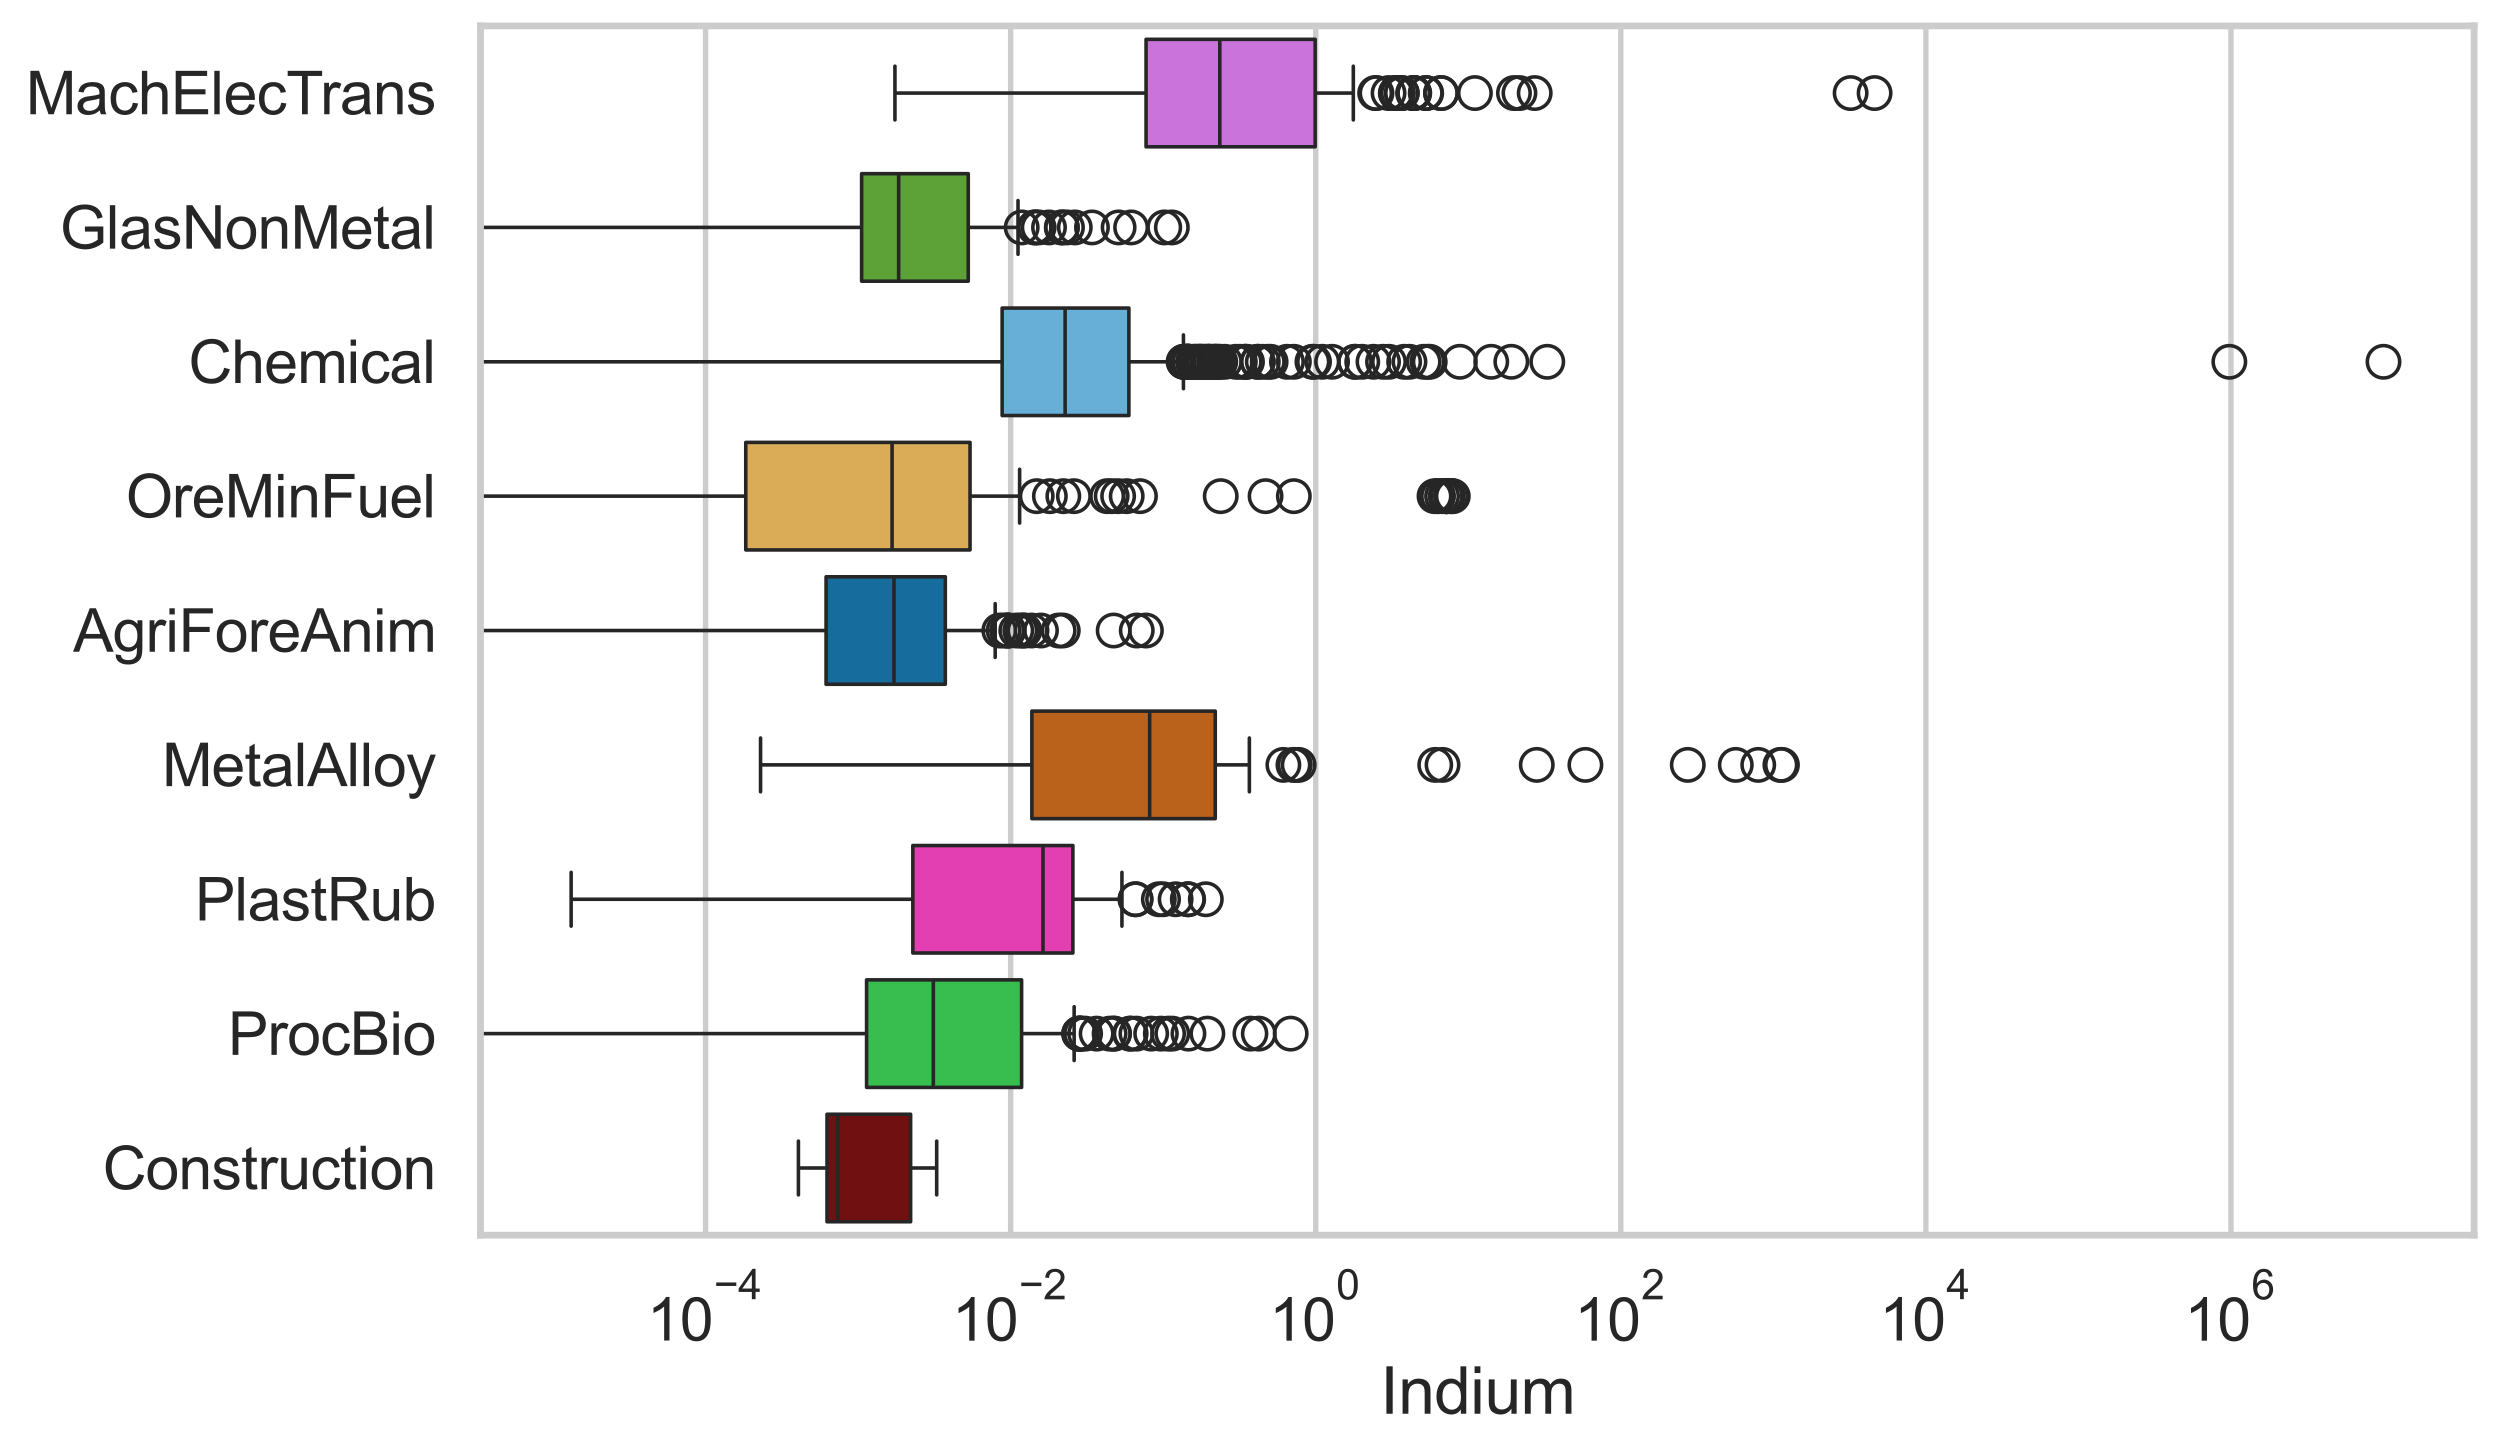<?xml version="1.0" encoding="utf-8" standalone="no"?>
<!DOCTYPE svg PUBLIC "-//W3C//DTD SVG 1.1//EN"
  "http://www.w3.org/Graphics/SVG/1.1/DTD/svg11.dtd">
<svg xmlns:xlink="http://www.w3.org/1999/xlink" width="695.577pt" height="404.121pt" viewBox="0 0 695.577 404.121" xmlns="http://www.w3.org/2000/svg" version="1.1">
 <defs>
  <style type="text/css">*{stroke-linejoin: round; stroke-linecap: butt}</style>
 </defs>
 <g id="figure_1">
  <g id="patch_1">
   <path d="M 0 404.121 
L 695.577 404.121 
L 695.577 0 
L 0 0 
z
" style="fill: #ffffff"/>
  </g>
  <g id="axes_1">
   <g id="patch_2">
    <path d="M 133.697 343.665 
L 688.377 343.665 
L 688.377 7.2 
L 133.697 7.2 
z
" style="fill: #ffffff"/>
   </g>
   <g id="matplotlib.axis_1">
    <g id="xtick_1">
     <g id="line2d_1">
      <path d="M 196.311 343.665 
L 196.311 7.2 
" clip-path="url(#p5092b15a28)" style="fill: none; stroke: #cccccc; stroke-width: 1.5; stroke-linecap: round"/>
     </g>
     <g id="text_1">
      <!-- $\mathdefault{10^{-4}}$ -->
      <g style="fill: #262626" transform="translate(179.976 373.015) scale(0.165 -0.165)">
       <defs>
        <path id="ArialMT-31" d="M 2384 0 
L 1822 0 
L 1822 3584 
Q 1619 3391 1289 3197 
Q 959 3003 697 2906 
L 697 3450 
Q 1169 3672 1522 3987 
Q 1875 4303 2022 4600 
L 2384 4600 
L 2384 0 
z
" transform="scale(0.016)"/>
        <path id="ArialMT-30" d="M 266 2259 
Q 266 3072 433 3567 
Q 600 4063 929 4331 
Q 1259 4600 1759 4600 
Q 2128 4600 2406 4451 
Q 2684 4303 2865 4023 
Q 3047 3744 3150 3342 
Q 3253 2941 3253 2259 
Q 3253 1453 3087 958 
Q 2922 463 2592 192 
Q 2263 -78 1759 -78 
Q 1097 -78 719 397 
Q 266 969 266 2259 
z
M 844 2259 
Q 844 1131 1108 757 
Q 1372 384 1759 384 
Q 2147 384 2411 759 
Q 2675 1134 2675 2259 
Q 2675 3391 2411 3762 
Q 2147 4134 1753 4134 
Q 1366 4134 1134 3806 
Q 844 3388 844 2259 
z
" transform="scale(0.016)"/>
        <path id="ArialMT-2212" d="M 3381 1997 
L 356 1997 
L 356 2522 
L 3381 2522 
L 3381 1997 
z
" transform="scale(0.016)"/>
        <path id="ArialMT-34" d="M 2069 0 
L 2069 1097 
L 81 1097 
L 81 1613 
L 2172 4581 
L 2631 4581 
L 2631 1613 
L 3250 1613 
L 3250 1097 
L 2631 1097 
L 2631 0 
L 2069 0 
z
M 2069 1613 
L 2069 3678 
L 634 1613 
L 2069 1613 
z
" transform="scale(0.016)"/>
       </defs>
       <use xlink:href="#ArialMT-31" transform="translate(0 0.202)"/>
       <use xlink:href="#ArialMT-30" transform="translate(55.615 0.202)"/>
       <use xlink:href="#ArialMT-2212" transform="translate(112.973 69.895) scale(0.7)"/>
       <use xlink:href="#ArialMT-34" transform="translate(153.852 69.895) scale(0.7)"/>
      </g>
     </g>
    </g>
    <g id="xtick_2">
     <g id="line2d_2">
      <path d="M 281.193 343.665 
L 281.193 7.2 
" clip-path="url(#p5092b15a28)" style="fill: none; stroke: #cccccc; stroke-width: 1.5; stroke-linecap: round"/>
     </g>
     <g id="text_2">
      <!-- $\mathdefault{10^{-2}}$ -->
      <g style="fill: #262626" transform="translate(264.858 373.18) scale(0.165 -0.165)">
       <defs>
        <path id="ArialMT-32" d="M 3222 541 
L 3222 0 
L 194 0 
Q 188 203 259 391 
Q 375 700 629 1000 
Q 884 1300 1366 1694 
Q 2113 2306 2375 2664 
Q 2638 3022 2638 3341 
Q 2638 3675 2398 3904 
Q 2159 4134 1775 4134 
Q 1369 4134 1125 3890 
Q 881 3647 878 3216 
L 300 3275 
Q 359 3922 746 4261 
Q 1134 4600 1788 4600 
Q 2447 4600 2831 4234 
Q 3216 3869 3216 3328 
Q 3216 3053 3103 2787 
Q 2991 2522 2730 2228 
Q 2469 1934 1863 1422 
Q 1356 997 1212 845 
Q 1069 694 975 541 
L 3222 541 
z
" transform="scale(0.016)"/>
       </defs>
       <use xlink:href="#ArialMT-31" transform="translate(0 0.994)"/>
       <use xlink:href="#ArialMT-30" transform="translate(55.615 0.994)"/>
       <use xlink:href="#ArialMT-2212" transform="translate(112.973 70.688) scale(0.7)"/>
       <use xlink:href="#ArialMT-32" transform="translate(153.852 70.688) scale(0.7)"/>
      </g>
     </g>
    </g>
    <g id="xtick_3">
     <g id="line2d_3">
      <path d="M 366.076 343.665 
L 366.076 7.2 
" clip-path="url(#p5092b15a28)" style="fill: none; stroke: #cccccc; stroke-width: 1.5; stroke-linecap: round"/>
     </g>
     <g id="text_3">
      <!-- $\mathdefault{10^{0}}$ -->
      <g style="fill: #262626" transform="translate(353.123 373.18) scale(0.165 -0.165)">
       <use xlink:href="#ArialMT-31" transform="translate(0 0.994)"/>
       <use xlink:href="#ArialMT-30" transform="translate(55.615 0.994)"/>
       <use xlink:href="#ArialMT-30" transform="translate(112.973 70.688) scale(0.7)"/>
      </g>
     </g>
    </g>
    <g id="xtick_4">
     <g id="line2d_4">
      <path d="M 450.958 343.665 
L 450.958 7.2 
" clip-path="url(#p5092b15a28)" style="fill: none; stroke: #cccccc; stroke-width: 1.5; stroke-linecap: round"/>
     </g>
     <g id="text_4">
      <!-- $\mathdefault{10^{2}}$ -->
      <g style="fill: #262626" transform="translate(438.006 373.18) scale(0.165 -0.165)">
       <use xlink:href="#ArialMT-31" transform="translate(0 0.994)"/>
       <use xlink:href="#ArialMT-30" transform="translate(55.615 0.994)"/>
       <use xlink:href="#ArialMT-32" transform="translate(112.973 70.688) scale(0.7)"/>
      </g>
     </g>
    </g>
    <g id="xtick_5">
     <g id="line2d_5">
      <path d="M 535.84 343.665 
L 535.84 7.2 
" clip-path="url(#p5092b15a28)" style="fill: none; stroke: #cccccc; stroke-width: 1.5; stroke-linecap: round"/>
     </g>
     <g id="text_5">
      <!-- $\mathdefault{10^{4}}$ -->
      <g style="fill: #262626" transform="translate(522.888 373.015) scale(0.165 -0.165)">
       <use xlink:href="#ArialMT-31" transform="translate(0 0.202)"/>
       <use xlink:href="#ArialMT-30" transform="translate(55.615 0.202)"/>
       <use xlink:href="#ArialMT-34" transform="translate(112.973 69.895) scale(0.7)"/>
      </g>
     </g>
    </g>
    <g id="xtick_6">
     <g id="line2d_6">
      <path d="M 620.723 343.665 
L 620.723 7.2 
" clip-path="url(#p5092b15a28)" style="fill: none; stroke: #cccccc; stroke-width: 1.5; stroke-linecap: round"/>
     </g>
     <g id="text_6">
      <!-- $\mathdefault{10^{6}}$ -->
      <g style="fill: #262626" transform="translate(607.77 373.18) scale(0.165 -0.165)">
       <defs>
        <path id="ArialMT-36" d="M 3184 3459 
L 2625 3416 
Q 2550 3747 2413 3897 
Q 2184 4138 1850 4138 
Q 1581 4138 1378 3988 
Q 1113 3794 959 3422 
Q 806 3050 800 2363 
Q 1003 2672 1297 2822 
Q 1591 2972 1913 2972 
Q 2475 2972 2870 2558 
Q 3266 2144 3266 1488 
Q 3266 1056 3080 686 
Q 2894 316 2569 119 
Q 2244 -78 1831 -78 
Q 1128 -78 684 439 
Q 241 956 241 2144 
Q 241 3472 731 4075 
Q 1159 4600 1884 4600 
Q 2425 4600 2770 4297 
Q 3116 3994 3184 3459 
z
M 888 1484 
Q 888 1194 1011 928 
Q 1134 663 1356 523 
Q 1578 384 1822 384 
Q 2178 384 2434 671 
Q 2691 959 2691 1453 
Q 2691 1928 2437 2201 
Q 2184 2475 1800 2475 
Q 1419 2475 1153 2201 
Q 888 1928 888 1484 
z
" transform="scale(0.016)"/>
       </defs>
       <use xlink:href="#ArialMT-31" transform="translate(0 0.994)"/>
       <use xlink:href="#ArialMT-30" transform="translate(55.615 0.994)"/>
       <use xlink:href="#ArialMT-36" transform="translate(112.973 70.688) scale(0.7)"/>
      </g>
     </g>
    </g>
    <g id="text_7">
     <!-- Indium -->
     <g style="fill: #262626" transform="translate(384.026 393.344) scale(0.18 -0.18)">
      <defs>
       <path id="ArialMT-49" d="M 597 0 
L 597 4581 
L 1203 4581 
L 1203 0 
L 597 0 
z
" transform="scale(0.016)"/>
       <path id="ArialMT-6e" d="M 422 0 
L 422 3319 
L 928 3319 
L 928 2847 
Q 1294 3394 1984 3394 
Q 2284 3394 2536 3286 
Q 2788 3178 2913 3003 
Q 3038 2828 3088 2588 
Q 3119 2431 3119 2041 
L 3119 0 
L 2556 0 
L 2556 2019 
Q 2556 2363 2490 2533 
Q 2425 2703 2258 2804 
Q 2091 2906 1866 2906 
Q 1506 2906 1245 2678 
Q 984 2450 984 1813 
L 984 0 
L 422 0 
z
" transform="scale(0.016)"/>
       <path id="ArialMT-64" d="M 2575 0 
L 2575 419 
Q 2259 -75 1647 -75 
Q 1250 -75 917 144 
Q 584 363 401 755 
Q 219 1147 219 1656 
Q 219 2153 384 2558 
Q 550 2963 881 3178 
Q 1213 3394 1622 3394 
Q 1922 3394 2156 3267 
Q 2391 3141 2538 2938 
L 2538 4581 
L 3097 4581 
L 3097 0 
L 2575 0 
z
M 797 1656 
Q 797 1019 1065 703 
Q 1334 388 1700 388 
Q 2069 388 2326 689 
Q 2584 991 2584 1609 
Q 2584 2291 2321 2609 
Q 2059 2928 1675 2928 
Q 1300 2928 1048 2622 
Q 797 2316 797 1656 
z
" transform="scale(0.016)"/>
       <path id="ArialMT-69" d="M 425 3934 
L 425 4581 
L 988 4581 
L 988 3934 
L 425 3934 
z
M 425 0 
L 425 3319 
L 988 3319 
L 988 0 
L 425 0 
z
" transform="scale(0.016)"/>
       <path id="ArialMT-75" d="M 2597 0 
L 2597 488 
Q 2209 -75 1544 -75 
Q 1250 -75 995 37 
Q 741 150 617 320 
Q 494 491 444 738 
Q 409 903 409 1263 
L 409 3319 
L 972 3319 
L 972 1478 
Q 972 1038 1006 884 
Q 1059 663 1231 536 
Q 1403 409 1656 409 
Q 1909 409 2131 539 
Q 2353 669 2445 892 
Q 2538 1116 2538 1541 
L 2538 3319 
L 3100 3319 
L 3100 0 
L 2597 0 
z
" transform="scale(0.016)"/>
       <path id="ArialMT-6d" d="M 422 0 
L 422 3319 
L 925 3319 
L 925 2853 
Q 1081 3097 1340 3245 
Q 1600 3394 1931 3394 
Q 2300 3394 2536 3241 
Q 2772 3088 2869 2813 
Q 3263 3394 3894 3394 
Q 4388 3394 4653 3120 
Q 4919 2847 4919 2278 
L 4919 0 
L 4359 0 
L 4359 2091 
Q 4359 2428 4304 2576 
Q 4250 2725 4106 2815 
Q 3963 2906 3769 2906 
Q 3419 2906 3187 2673 
Q 2956 2441 2956 1928 
L 2956 0 
L 2394 0 
L 2394 2156 
Q 2394 2531 2256 2718 
Q 2119 2906 1806 2906 
Q 1569 2906 1367 2781 
Q 1166 2656 1075 2415 
Q 984 2175 984 1722 
L 984 0 
L 422 0 
z
" transform="scale(0.016)"/>
      </defs>
      <use xlink:href="#ArialMT-49"/>
      <use xlink:href="#ArialMT-6e" transform="translate(27.783 0)"/>
      <use xlink:href="#ArialMT-64" transform="translate(83.398 0)"/>
      <use xlink:href="#ArialMT-69" transform="translate(139.014 0)"/>
      <use xlink:href="#ArialMT-75" transform="translate(161.23 0)"/>
      <use xlink:href="#ArialMT-6d" transform="translate(216.846 0)"/>
     </g>
    </g>
   </g>
   <g id="matplotlib.axis_2">
    <g id="ytick_1">
     <g id="text_8">
      <!-- MachElecTrans -->
      <g style="fill: #262626" transform="translate(7.2 31.798) scale(0.165 -0.165)">
       <defs>
        <path id="ArialMT-4d" d="M 475 0 
L 475 4581 
L 1388 4581 
L 2472 1338 
Q 2622 884 2691 659 
Q 2769 909 2934 1394 
L 4031 4581 
L 4847 4581 
L 4847 0 
L 4263 0 
L 4263 3834 
L 2931 0 
L 2384 0 
L 1059 3900 
L 1059 0 
L 475 0 
z
" transform="scale(0.016)"/>
        <path id="ArialMT-61" d="M 2588 409 
Q 2275 144 1986 34 
Q 1697 -75 1366 -75 
Q 819 -75 525 192 
Q 231 459 231 875 
Q 231 1119 342 1320 
Q 453 1522 633 1644 
Q 813 1766 1038 1828 
Q 1203 1872 1538 1913 
Q 2219 1994 2541 2106 
Q 2544 2222 2544 2253 
Q 2544 2597 2384 2738 
Q 2169 2928 1744 2928 
Q 1347 2928 1158 2789 
Q 969 2650 878 2297 
L 328 2372 
Q 403 2725 575 2942 
Q 747 3159 1072 3276 
Q 1397 3394 1825 3394 
Q 2250 3394 2515 3294 
Q 2781 3194 2906 3042 
Q 3031 2891 3081 2659 
Q 3109 2516 3109 2141 
L 3109 1391 
Q 3109 606 3145 398 
Q 3181 191 3288 0 
L 2700 0 
Q 2613 175 2588 409 
z
M 2541 1666 
Q 2234 1541 1622 1453 
Q 1275 1403 1131 1340 
Q 988 1278 909 1158 
Q 831 1038 831 891 
Q 831 666 1001 516 
Q 1172 366 1500 366 
Q 1825 366 2078 508 
Q 2331 650 2450 897 
Q 2541 1088 2541 1459 
L 2541 1666 
z
" transform="scale(0.016)"/>
        <path id="ArialMT-63" d="M 2588 1216 
L 3141 1144 
Q 3050 572 2676 248 
Q 2303 -75 1759 -75 
Q 1078 -75 664 370 
Q 250 816 250 1647 
Q 250 2184 428 2587 
Q 606 2991 970 3192 
Q 1334 3394 1763 3394 
Q 2303 3394 2647 3120 
Q 2991 2847 3088 2344 
L 2541 2259 
Q 2463 2594 2264 2762 
Q 2066 2931 1784 2931 
Q 1359 2931 1093 2626 
Q 828 2322 828 1663 
Q 828 994 1084 691 
Q 1341 388 1753 388 
Q 2084 388 2306 591 
Q 2528 794 2588 1216 
z
" transform="scale(0.016)"/>
        <path id="ArialMT-68" d="M 422 0 
L 422 4581 
L 984 4581 
L 984 2938 
Q 1378 3394 1978 3394 
Q 2347 3394 2619 3248 
Q 2891 3103 3008 2847 
Q 3125 2591 3125 2103 
L 3125 0 
L 2563 0 
L 2563 2103 
Q 2563 2525 2380 2717 
Q 2197 2909 1863 2909 
Q 1613 2909 1392 2779 
Q 1172 2650 1078 2428 
Q 984 2206 984 1816 
L 984 0 
L 422 0 
z
" transform="scale(0.016)"/>
        <path id="ArialMT-45" d="M 506 0 
L 506 4581 
L 3819 4581 
L 3819 4041 
L 1113 4041 
L 1113 2638 
L 3647 2638 
L 3647 2100 
L 1113 2100 
L 1113 541 
L 3925 541 
L 3925 0 
L 506 0 
z
" transform="scale(0.016)"/>
        <path id="ArialMT-6c" d="M 409 0 
L 409 4581 
L 972 4581 
L 972 0 
L 409 0 
z
" transform="scale(0.016)"/>
        <path id="ArialMT-65" d="M 2694 1069 
L 3275 997 
Q 3138 488 2766 206 
Q 2394 -75 1816 -75 
Q 1088 -75 661 373 
Q 234 822 234 1631 
Q 234 2469 665 2931 
Q 1097 3394 1784 3394 
Q 2450 3394 2872 2941 
Q 3294 2488 3294 1666 
Q 3294 1616 3291 1516 
L 816 1516 
Q 847 969 1125 678 
Q 1403 388 1819 388 
Q 2128 388 2347 550 
Q 2566 713 2694 1069 
z
M 847 1978 
L 2700 1978 
Q 2663 2397 2488 2606 
Q 2219 2931 1791 2931 
Q 1403 2931 1139 2672 
Q 875 2413 847 1978 
z
" transform="scale(0.016)"/>
        <path id="ArialMT-54" d="M 1659 0 
L 1659 4041 
L 150 4041 
L 150 4581 
L 3781 4581 
L 3781 4041 
L 2266 4041 
L 2266 0 
L 1659 0 
z
" transform="scale(0.016)"/>
        <path id="ArialMT-72" d="M 416 0 
L 416 3319 
L 922 3319 
L 922 2816 
Q 1116 3169 1280 3281 
Q 1444 3394 1641 3394 
Q 1925 3394 2219 3213 
L 2025 2691 
Q 1819 2813 1613 2813 
Q 1428 2813 1281 2702 
Q 1134 2591 1072 2394 
Q 978 2094 978 1738 
L 978 0 
L 416 0 
z
" transform="scale(0.016)"/>
        <path id="ArialMT-73" d="M 197 991 
L 753 1078 
Q 800 744 1014 566 
Q 1228 388 1613 388 
Q 2000 388 2187 545 
Q 2375 703 2375 916 
Q 2375 1106 2209 1216 
Q 2094 1291 1634 1406 
Q 1016 1563 777 1677 
Q 538 1791 414 1992 
Q 291 2194 291 2438 
Q 291 2659 392 2848 
Q 494 3038 669 3163 
Q 800 3259 1026 3326 
Q 1253 3394 1513 3394 
Q 1903 3394 2198 3281 
Q 2494 3169 2634 2976 
Q 2775 2784 2828 2463 
L 2278 2388 
Q 2241 2644 2061 2787 
Q 1881 2931 1553 2931 
Q 1166 2931 1000 2803 
Q 834 2675 834 2503 
Q 834 2394 903 2306 
Q 972 2216 1119 2156 
Q 1203 2125 1616 2013 
Q 2213 1853 2448 1751 
Q 2684 1650 2818 1456 
Q 2953 1263 2953 975 
Q 2953 694 2789 445 
Q 2625 197 2315 61 
Q 2006 -75 1616 -75 
Q 969 -75 630 194 
Q 291 463 197 991 
z
" transform="scale(0.016)"/>
       </defs>
       <use xlink:href="#ArialMT-4d"/>
       <use xlink:href="#ArialMT-61" transform="translate(83.301 0)"/>
       <use xlink:href="#ArialMT-63" transform="translate(138.916 0)"/>
       <use xlink:href="#ArialMT-68" transform="translate(188.916 0)"/>
       <use xlink:href="#ArialMT-45" transform="translate(244.531 0)"/>
       <use xlink:href="#ArialMT-6c" transform="translate(311.23 0)"/>
       <use xlink:href="#ArialMT-65" transform="translate(333.447 0)"/>
       <use xlink:href="#ArialMT-63" transform="translate(389.062 0)"/>
       <use xlink:href="#ArialMT-54" transform="translate(439.062 0)"/>
       <use xlink:href="#ArialMT-72" transform="translate(496.396 0)"/>
       <use xlink:href="#ArialMT-61" transform="translate(529.697 0)"/>
       <use xlink:href="#ArialMT-6e" transform="translate(585.312 0)"/>
       <use xlink:href="#ArialMT-73" transform="translate(640.928 0)"/>
      </g>
     </g>
    </g>
    <g id="ytick_2">
     <g id="text_9">
      <!-- GlasNonMetal -->
      <g style="fill: #262626" transform="translate(16.659 69.183) scale(0.165 -0.165)">
       <defs>
        <path id="ArialMT-47" d="M 2638 1797 
L 2638 2334 
L 4578 2338 
L 4578 638 
Q 4131 281 3656 101 
Q 3181 -78 2681 -78 
Q 2006 -78 1454 211 
Q 903 500 622 1047 
Q 341 1594 341 2269 
Q 341 2938 620 3517 
Q 900 4097 1425 4378 
Q 1950 4659 2634 4659 
Q 3131 4659 3532 4498 
Q 3934 4338 4162 4050 
Q 4391 3763 4509 3300 
L 3963 3150 
Q 3859 3500 3706 3700 
Q 3553 3900 3268 4020 
Q 2984 4141 2638 4141 
Q 2222 4141 1919 4014 
Q 1616 3888 1430 3681 
Q 1244 3475 1141 3228 
Q 966 2803 966 2306 
Q 966 1694 1177 1281 
Q 1388 869 1791 669 
Q 2194 469 2647 469 
Q 3041 469 3416 620 
Q 3791 772 3984 944 
L 3984 1797 
L 2638 1797 
z
" transform="scale(0.016)"/>
        <path id="ArialMT-4e" d="M 488 0 
L 488 4581 
L 1109 4581 
L 3516 984 
L 3516 4581 
L 4097 4581 
L 4097 0 
L 3475 0 
L 1069 3600 
L 1069 0 
L 488 0 
z
" transform="scale(0.016)"/>
        <path id="ArialMT-6f" d="M 213 1659 
Q 213 2581 725 3025 
Q 1153 3394 1769 3394 
Q 2453 3394 2887 2945 
Q 3322 2497 3322 1706 
Q 3322 1066 3130 698 
Q 2938 331 2570 128 
Q 2203 -75 1769 -75 
Q 1072 -75 642 372 
Q 213 819 213 1659 
z
M 791 1659 
Q 791 1022 1069 705 
Q 1347 388 1769 388 
Q 2188 388 2466 706 
Q 2744 1025 2744 1678 
Q 2744 2294 2464 2611 
Q 2184 2928 1769 2928 
Q 1347 2928 1069 2612 
Q 791 2297 791 1659 
z
" transform="scale(0.016)"/>
        <path id="ArialMT-74" d="M 1650 503 
L 1731 6 
Q 1494 -44 1306 -44 
Q 1000 -44 831 53 
Q 663 150 594 308 
Q 525 466 525 972 
L 525 2881 
L 113 2881 
L 113 3319 
L 525 3319 
L 525 4141 
L 1084 4478 
L 1084 3319 
L 1650 3319 
L 1650 2881 
L 1084 2881 
L 1084 941 
Q 1084 700 1114 631 
Q 1144 563 1211 522 
Q 1278 481 1403 481 
Q 1497 481 1650 503 
z
" transform="scale(0.016)"/>
       </defs>
       <use xlink:href="#ArialMT-47"/>
       <use xlink:href="#ArialMT-6c" transform="translate(77.783 0)"/>
       <use xlink:href="#ArialMT-61" transform="translate(100 0)"/>
       <use xlink:href="#ArialMT-73" transform="translate(155.615 0)"/>
       <use xlink:href="#ArialMT-4e" transform="translate(205.615 0)"/>
       <use xlink:href="#ArialMT-6f" transform="translate(277.832 0)"/>
       <use xlink:href="#ArialMT-6e" transform="translate(333.447 0)"/>
       <use xlink:href="#ArialMT-4d" transform="translate(389.062 0)"/>
       <use xlink:href="#ArialMT-65" transform="translate(472.363 0)"/>
       <use xlink:href="#ArialMT-74" transform="translate(527.979 0)"/>
       <use xlink:href="#ArialMT-61" transform="translate(555.762 0)"/>
       <use xlink:href="#ArialMT-6c" transform="translate(611.377 0)"/>
      </g>
     </g>
    </g>
    <g id="ytick_3">
     <g id="text_10">
      <!-- Chemical -->
      <g style="fill: #262626" transform="translate(52.428 106.568) scale(0.165 -0.165)">
       <defs>
        <path id="ArialMT-43" d="M 3763 1606 
L 4369 1453 
Q 4178 706 3683 314 
Q 3188 -78 2472 -78 
Q 1731 -78 1267 223 
Q 803 525 561 1097 
Q 319 1669 319 2325 
Q 319 3041 592 3573 
Q 866 4106 1370 4382 
Q 1875 4659 2481 4659 
Q 3169 4659 3637 4309 
Q 4106 3959 4291 3325 
L 3694 3184 
Q 3534 3684 3231 3912 
Q 2928 4141 2469 4141 
Q 1941 4141 1586 3887 
Q 1231 3634 1087 3207 
Q 944 2781 944 2328 
Q 944 1744 1114 1308 
Q 1284 872 1643 656 
Q 2003 441 2422 441 
Q 2931 441 3284 734 
Q 3638 1028 3763 1606 
z
" transform="scale(0.016)"/>
       </defs>
       <use xlink:href="#ArialMT-43"/>
       <use xlink:href="#ArialMT-68" transform="translate(72.217 0)"/>
       <use xlink:href="#ArialMT-65" transform="translate(127.832 0)"/>
       <use xlink:href="#ArialMT-6d" transform="translate(183.447 0)"/>
       <use xlink:href="#ArialMT-69" transform="translate(266.748 0)"/>
       <use xlink:href="#ArialMT-63" transform="translate(288.965 0)"/>
       <use xlink:href="#ArialMT-61" transform="translate(338.965 0)"/>
       <use xlink:href="#ArialMT-6c" transform="translate(394.58 0)"/>
      </g>
     </g>
    </g>
    <g id="ytick_4">
     <g id="text_11">
      <!-- OreMinFuel -->
      <g style="fill: #262626" transform="translate(35.013 143.953) scale(0.165 -0.165)">
       <defs>
        <path id="ArialMT-4f" d="M 309 2231 
Q 309 3372 921 4017 
Q 1534 4663 2503 4663 
Q 3138 4663 3647 4359 
Q 4156 4056 4423 3514 
Q 4691 2972 4691 2284 
Q 4691 1588 4409 1038 
Q 4128 488 3612 205 
Q 3097 -78 2500 -78 
Q 1853 -78 1343 234 
Q 834 547 571 1087 
Q 309 1628 309 2231 
z
M 934 2222 
Q 934 1394 1379 917 
Q 1825 441 2497 441 
Q 3181 441 3623 922 
Q 4066 1403 4066 2288 
Q 4066 2847 3877 3264 
Q 3688 3681 3323 3911 
Q 2959 4141 2506 4141 
Q 1863 4141 1398 3698 
Q 934 3256 934 2222 
z
" transform="scale(0.016)"/>
        <path id="ArialMT-46" d="M 525 0 
L 525 4581 
L 3616 4581 
L 3616 4041 
L 1131 4041 
L 1131 2622 
L 3281 2622 
L 3281 2081 
L 1131 2081 
L 1131 0 
L 525 0 
z
" transform="scale(0.016)"/>
       </defs>
       <use xlink:href="#ArialMT-4f"/>
       <use xlink:href="#ArialMT-72" transform="translate(77.783 0)"/>
       <use xlink:href="#ArialMT-65" transform="translate(111.084 0)"/>
       <use xlink:href="#ArialMT-4d" transform="translate(166.699 0)"/>
       <use xlink:href="#ArialMT-69" transform="translate(250 0)"/>
       <use xlink:href="#ArialMT-6e" transform="translate(272.217 0)"/>
       <use xlink:href="#ArialMT-46" transform="translate(327.832 0)"/>
       <use xlink:href="#ArialMT-75" transform="translate(388.916 0)"/>
       <use xlink:href="#ArialMT-65" transform="translate(444.531 0)"/>
       <use xlink:href="#ArialMT-6c" transform="translate(500.146 0)"/>
      </g>
     </g>
    </g>
    <g id="ytick_5">
     <g id="text_12">
      <!-- AgriForeAnim -->
      <g style="fill: #262626" transform="translate(20.341 181.337) scale(0.165 -0.165)">
       <defs>
        <path id="ArialMT-41" d="M -9 0 
L 1750 4581 
L 2403 4581 
L 4278 0 
L 3588 0 
L 3053 1388 
L 1138 1388 
L 634 0 
L -9 0 
z
M 1313 1881 
L 2866 1881 
L 2388 3150 
Q 2169 3728 2063 4100 
Q 1975 3659 1816 3225 
L 1313 1881 
z
" transform="scale(0.016)"/>
        <path id="ArialMT-67" d="M 319 -275 
L 866 -356 
Q 900 -609 1056 -725 
Q 1266 -881 1628 -881 
Q 2019 -881 2231 -725 
Q 2444 -569 2519 -288 
Q 2563 -116 2559 434 
Q 2191 0 1641 0 
Q 956 0 581 494 
Q 206 988 206 1678 
Q 206 2153 378 2554 
Q 550 2956 876 3175 
Q 1203 3394 1644 3394 
Q 2231 3394 2613 2919 
L 2613 3319 
L 3131 3319 
L 3131 450 
Q 3131 -325 2973 -648 
Q 2816 -972 2473 -1159 
Q 2131 -1347 1631 -1347 
Q 1038 -1347 672 -1080 
Q 306 -813 319 -275 
z
M 784 1719 
Q 784 1066 1043 766 
Q 1303 466 1694 466 
Q 2081 466 2343 764 
Q 2606 1063 2606 1700 
Q 2606 2309 2336 2618 
Q 2066 2928 1684 2928 
Q 1309 2928 1046 2623 
Q 784 2319 784 1719 
z
" transform="scale(0.016)"/>
       </defs>
       <use xlink:href="#ArialMT-41"/>
       <use xlink:href="#ArialMT-67" transform="translate(66.699 0)"/>
       <use xlink:href="#ArialMT-72" transform="translate(122.314 0)"/>
       <use xlink:href="#ArialMT-69" transform="translate(155.615 0)"/>
       <use xlink:href="#ArialMT-46" transform="translate(177.832 0)"/>
       <use xlink:href="#ArialMT-6f" transform="translate(238.916 0)"/>
       <use xlink:href="#ArialMT-72" transform="translate(294.531 0)"/>
       <use xlink:href="#ArialMT-65" transform="translate(327.832 0)"/>
       <use xlink:href="#ArialMT-41" transform="translate(383.447 0)"/>
       <use xlink:href="#ArialMT-6e" transform="translate(450.146 0)"/>
       <use xlink:href="#ArialMT-69" transform="translate(505.762 0)"/>
       <use xlink:href="#ArialMT-6d" transform="translate(527.979 0)"/>
      </g>
     </g>
    </g>
    <g id="ytick_6">
     <g id="text_13">
      <!-- MetalAlloy -->
      <g style="fill: #262626" transform="translate(45.088 218.722) scale(0.165 -0.165)">
       <defs>
        <path id="ArialMT-79" d="M 397 -1278 
L 334 -750 
Q 519 -800 656 -800 
Q 844 -800 956 -737 
Q 1069 -675 1141 -563 
Q 1194 -478 1313 -144 
Q 1328 -97 1363 -6 
L 103 3319 
L 709 3319 
L 1400 1397 
Q 1534 1031 1641 628 
Q 1738 1016 1872 1384 
L 2581 3319 
L 3144 3319 
L 1881 -56 
Q 1678 -603 1566 -809 
Q 1416 -1088 1222 -1217 
Q 1028 -1347 759 -1347 
Q 597 -1347 397 -1278 
z
" transform="scale(0.016)"/>
       </defs>
       <use xlink:href="#ArialMT-4d"/>
       <use xlink:href="#ArialMT-65" transform="translate(83.301 0)"/>
       <use xlink:href="#ArialMT-74" transform="translate(138.916 0)"/>
       <use xlink:href="#ArialMT-61" transform="translate(166.699 0)"/>
       <use xlink:href="#ArialMT-6c" transform="translate(222.314 0)"/>
       <use xlink:href="#ArialMT-41" transform="translate(244.531 0)"/>
       <use xlink:href="#ArialMT-6c" transform="translate(311.23 0)"/>
       <use xlink:href="#ArialMT-6c" transform="translate(333.447 0)"/>
       <use xlink:href="#ArialMT-6f" transform="translate(355.664 0)"/>
       <use xlink:href="#ArialMT-79" transform="translate(411.279 0)"/>
      </g>
     </g>
    </g>
    <g id="ytick_7">
     <g id="text_14">
      <!-- PlastRub -->
      <g style="fill: #262626" transform="translate(54.248 256.107) scale(0.165 -0.165)">
       <defs>
        <path id="ArialMT-50" d="M 494 0 
L 494 4581 
L 2222 4581 
Q 2678 4581 2919 4538 
Q 3256 4481 3484 4323 
Q 3713 4166 3852 3881 
Q 3991 3597 3991 3256 
Q 3991 2672 3619 2267 
Q 3247 1863 2275 1863 
L 1100 1863 
L 1100 0 
L 494 0 
z
M 1100 2403 
L 2284 2403 
Q 2872 2403 3119 2622 
Q 3366 2841 3366 3238 
Q 3366 3525 3220 3729 
Q 3075 3934 2838 4000 
Q 2684 4041 2272 4041 
L 1100 4041 
L 1100 2403 
z
" transform="scale(0.016)"/>
        <path id="ArialMT-52" d="M 503 0 
L 503 4581 
L 2534 4581 
Q 3147 4581 3465 4457 
Q 3784 4334 3975 4021 
Q 4166 3709 4166 3331 
Q 4166 2844 3850 2509 
Q 3534 2175 2875 2084 
Q 3116 1969 3241 1856 
Q 3506 1613 3744 1247 
L 4541 0 
L 3778 0 
L 3172 953 
Q 2906 1366 2734 1584 
Q 2563 1803 2427 1890 
Q 2291 1978 2150 2013 
Q 2047 2034 1813 2034 
L 1109 2034 
L 1109 0 
L 503 0 
z
M 1109 2559 
L 2413 2559 
Q 2828 2559 3062 2645 
Q 3297 2731 3419 2920 
Q 3541 3109 3541 3331 
Q 3541 3656 3305 3865 
Q 3069 4075 2559 4075 
L 1109 4075 
L 1109 2559 
z
" transform="scale(0.016)"/>
        <path id="ArialMT-62" d="M 941 0 
L 419 0 
L 419 4581 
L 981 4581 
L 981 2947 
Q 1338 3394 1891 3394 
Q 2197 3394 2470 3270 
Q 2744 3147 2920 2923 
Q 3097 2700 3197 2384 
Q 3297 2069 3297 1709 
Q 3297 856 2875 390 
Q 2453 -75 1863 -75 
Q 1275 -75 941 416 
L 941 0 
z
M 934 1684 
Q 934 1088 1097 822 
Q 1363 388 1816 388 
Q 2184 388 2453 708 
Q 2722 1028 2722 1663 
Q 2722 2313 2464 2622 
Q 2206 2931 1841 2931 
Q 1472 2931 1203 2611 
Q 934 2291 934 1684 
z
" transform="scale(0.016)"/>
       </defs>
       <use xlink:href="#ArialMT-50"/>
       <use xlink:href="#ArialMT-6c" transform="translate(66.699 0)"/>
       <use xlink:href="#ArialMT-61" transform="translate(88.916 0)"/>
       <use xlink:href="#ArialMT-73" transform="translate(144.531 0)"/>
       <use xlink:href="#ArialMT-74" transform="translate(194.531 0)"/>
       <use xlink:href="#ArialMT-52" transform="translate(222.314 0)"/>
       <use xlink:href="#ArialMT-75" transform="translate(294.531 0)"/>
       <use xlink:href="#ArialMT-62" transform="translate(350.146 0)"/>
      </g>
     </g>
    </g>
    <g id="ytick_8">
     <g id="text_15">
      <!-- ProcBio -->
      <g style="fill: #262626" transform="translate(63.424 293.492) scale(0.165 -0.165)">
       <defs>
        <path id="ArialMT-42" d="M 469 0 
L 469 4581 
L 2188 4581 
Q 2713 4581 3030 4442 
Q 3347 4303 3526 4014 
Q 3706 3725 3706 3409 
Q 3706 3116 3547 2856 
Q 3388 2597 3066 2438 
Q 3481 2316 3704 2022 
Q 3928 1728 3928 1328 
Q 3928 1006 3792 729 
Q 3656 453 3456 303 
Q 3256 153 2954 76 
Q 2653 0 2216 0 
L 469 0 
z
M 1075 2656 
L 2066 2656 
Q 2469 2656 2644 2709 
Q 2875 2778 2992 2937 
Q 3109 3097 3109 3338 
Q 3109 3566 3000 3739 
Q 2891 3913 2687 3977 
Q 2484 4041 1991 4041 
L 1075 4041 
L 1075 2656 
z
M 1075 541 
L 2216 541 
Q 2509 541 2628 563 
Q 2838 600 2978 687 
Q 3119 775 3209 942 
Q 3300 1109 3300 1328 
Q 3300 1584 3169 1773 
Q 3038 1963 2805 2039 
Q 2572 2116 2134 2116 
L 1075 2116 
L 1075 541 
z
" transform="scale(0.016)"/>
       </defs>
       <use xlink:href="#ArialMT-50"/>
       <use xlink:href="#ArialMT-72" transform="translate(66.699 0)"/>
       <use xlink:href="#ArialMT-6f" transform="translate(100 0)"/>
       <use xlink:href="#ArialMT-63" transform="translate(155.615 0)"/>
       <use xlink:href="#ArialMT-42" transform="translate(205.615 0)"/>
       <use xlink:href="#ArialMT-69" transform="translate(272.314 0)"/>
       <use xlink:href="#ArialMT-6f" transform="translate(294.531 0)"/>
      </g>
     </g>
    </g>
    <g id="ytick_9">
     <g id="text_16">
      <!-- Construction -->
      <g style="fill: #262626" transform="translate(28.575 330.877) scale(0.165 -0.165)">
       <use xlink:href="#ArialMT-43"/>
       <use xlink:href="#ArialMT-6f" transform="translate(72.217 0)"/>
       <use xlink:href="#ArialMT-6e" transform="translate(127.832 0)"/>
       <use xlink:href="#ArialMT-73" transform="translate(183.447 0)"/>
       <use xlink:href="#ArialMT-74" transform="translate(233.447 0)"/>
       <use xlink:href="#ArialMT-72" transform="translate(261.23 0)"/>
       <use xlink:href="#ArialMT-75" transform="translate(294.531 0)"/>
       <use xlink:href="#ArialMT-63" transform="translate(350.146 0)"/>
       <use xlink:href="#ArialMT-74" transform="translate(400.146 0)"/>
       <use xlink:href="#ArialMT-69" transform="translate(427.93 0)"/>
       <use xlink:href="#ArialMT-6f" transform="translate(450.146 0)"/>
       <use xlink:href="#ArialMT-6e" transform="translate(505.762 0)"/>
      </g>
     </g>
    </g>
   </g>
   <g id="patch_3">
    <path d="M 318.871 10.938 
L 318.871 40.846 
L 365.917 40.846 
L 365.917 10.938 
L 318.871 10.938 
z
" clip-path="url(#p5092b15a28)" style="fill: #ca74db; stroke: #262626; stroke-linejoin: miter"/>
   </g>
   <g id="line2d_7">
    <path d="M 318.871 25.892 
L 248.996 25.892 
" clip-path="url(#p5092b15a28)" style="fill: none; stroke: #262626"/>
   </g>
   <g id="line2d_8">
    <path d="M 365.917 25.892 
L 376.534 25.892 
" clip-path="url(#p5092b15a28)" style="fill: none; stroke: #262626"/>
   </g>
   <g id="line2d_9">
    <path d="M 248.996 18.415 
L 248.996 33.369 
" clip-path="url(#p5092b15a28)" style="fill: none; stroke: #262626; stroke-linecap: round"/>
   </g>
   <g id="line2d_10">
    <path d="M 376.534 18.415 
L 376.534 33.369 
" clip-path="url(#p5092b15a28)" style="fill: none; stroke: #262626; stroke-linecap: round"/>
   </g>
   <g id="line2d_11">
    <defs>
     <path id="m45bf2c9967" d="M 0 4.5 
C 1.193 4.5 2.338 4.026 3.182 3.182 
C 4.026 2.338 4.5 1.193 4.5 0 
C 4.5 -1.193 4.026 -2.338 3.182 -3.182 
C 2.338 -4.026 1.193 -4.5 0 -4.5 
C -1.193 -4.5 -2.338 -4.026 -3.182 -3.182 
C -4.026 -2.338 -4.5 -1.193 -4.5 0 
C -4.5 1.193 -4.026 2.338 -3.182 3.182 
C -2.338 4.026 -1.193 4.5 0 4.5 
z
" style="stroke: #262626"/>
    </defs>
    <g clip-path="url(#p5092b15a28)">
     <use xlink:href="#m45bf2c9967" x="400.92" y="25.892" style="fill-opacity: 0; stroke: #262626"/>
     <use xlink:href="#m45bf2c9967" x="396.679" y="25.892" style="fill-opacity: 0; stroke: #262626"/>
     <use xlink:href="#m45bf2c9967" x="386.338" y="25.892" style="fill-opacity: 0; stroke: #262626"/>
     <use xlink:href="#m45bf2c9967" x="388.953" y="25.892" style="fill-opacity: 0; stroke: #262626"/>
     <use xlink:href="#m45bf2c9967" x="388.539" y="25.892" style="fill-opacity: 0; stroke: #262626"/>
     <use xlink:href="#m45bf2c9967" x="393.166" y="25.892" style="fill-opacity: 0; stroke: #262626"/>
     <use xlink:href="#m45bf2c9967" x="521.571" y="25.892" style="fill-opacity: 0; stroke: #262626"/>
     <use xlink:href="#m45bf2c9967" x="388.361" y="25.892" style="fill-opacity: 0; stroke: #262626"/>
     <use xlink:href="#m45bf2c9967" x="390.031" y="25.892" style="fill-opacity: 0; stroke: #262626"/>
     <use xlink:href="#m45bf2c9967" x="382.608" y="25.892" style="fill-opacity: 0; stroke: #262626"/>
     <use xlink:href="#m45bf2c9967" x="396.81" y="25.892" style="fill-opacity: 0; stroke: #262626"/>
     <use xlink:href="#m45bf2c9967" x="393.363" y="25.892" style="fill-opacity: 0; stroke: #262626"/>
     <use xlink:href="#m45bf2c9967" x="421.23" y="25.892" style="fill-opacity: 0; stroke: #262626"/>
     <use xlink:href="#m45bf2c9967" x="389.991" y="25.892" style="fill-opacity: 0; stroke: #262626"/>
     <use xlink:href="#m45bf2c9967" x="427.004" y="25.892" style="fill-opacity: 0; stroke: #262626"/>
     <use xlink:href="#m45bf2c9967" x="400.96" y="25.892" style="fill-opacity: 0; stroke: #262626"/>
     <use xlink:href="#m45bf2c9967" x="382.985" y="25.892" style="fill-opacity: 0; stroke: #262626"/>
     <use xlink:href="#m45bf2c9967" x="514.901" y="25.892" style="fill-opacity: 0; stroke: #262626"/>
     <use xlink:href="#m45bf2c9967" x="410.364" y="25.892" style="fill-opacity: 0; stroke: #262626"/>
     <use xlink:href="#m45bf2c9967" x="388.453" y="25.892" style="fill-opacity: 0; stroke: #262626"/>
     <use xlink:href="#m45bf2c9967" x="422.755" y="25.892" style="fill-opacity: 0; stroke: #262626"/>
     <use xlink:href="#m45bf2c9967" x="393.493" y="25.892" style="fill-opacity: 0; stroke: #262626"/>
     <use xlink:href="#m45bf2c9967" x="393.363" y="25.892" style="fill-opacity: 0; stroke: #262626"/>
    </g>
   </g>
   <g id="patch_4">
    <path d="M 239.731 48.323 
L 239.731 78.231 
L 269.397 78.231 
L 269.397 48.323 
L 239.731 48.323 
z
" clip-path="url(#p5092b15a28)" style="fill: #5ca236; stroke: #262626; stroke-linejoin: miter"/>
   </g>
   <g id="line2d_12">
    <path d="M 239.731 63.277 
L -1 63.277 
" clip-path="url(#p5092b15a28)" style="fill: none; stroke: #262626"/>
   </g>
   <g id="line2d_13">
    <path d="M 269.397 63.277 
L 283.243 63.277 
" clip-path="url(#p5092b15a28)" style="fill: none; stroke: #262626"/>
   </g>
   <g id="line2d_14">
    <path clip-path="url(#p5092b15a28)" style="fill: none; stroke: #262626; stroke-linecap: round"/>
   </g>
   <g id="line2d_15">
    <path d="M 283.243 55.8 
L 283.243 70.754 
" clip-path="url(#p5092b15a28)" style="fill: none; stroke: #262626; stroke-linecap: round"/>
   </g>
   <g id="line2d_16">
    <g clip-path="url(#p5092b15a28)">
     <use xlink:href="#m45bf2c9967" x="288.988" y="63.277" style="fill-opacity: 0; stroke: #262626"/>
     <use xlink:href="#m45bf2c9967" x="291.865" y="63.277" style="fill-opacity: 0; stroke: #262626"/>
     <use xlink:href="#m45bf2c9967" x="299.043" y="63.277" style="fill-opacity: 0; stroke: #262626"/>
     <use xlink:href="#m45bf2c9967" x="323.933" y="63.277" style="fill-opacity: 0; stroke: #262626"/>
     <use xlink:href="#m45bf2c9967" x="287.986" y="63.277" style="fill-opacity: 0; stroke: #262626"/>
     <use xlink:href="#m45bf2c9967" x="296.864" y="63.277" style="fill-opacity: 0; stroke: #262626"/>
     <use xlink:href="#m45bf2c9967" x="314.709" y="63.277" style="fill-opacity: 0; stroke: #262626"/>
     <use xlink:href="#m45bf2c9967" x="303.817" y="63.277" style="fill-opacity: 0; stroke: #262626"/>
     <use xlink:href="#m45bf2c9967" x="311.23" y="63.277" style="fill-opacity: 0; stroke: #262626"/>
     <use xlink:href="#m45bf2c9967" x="295.415" y="63.277" style="fill-opacity: 0; stroke: #262626"/>
     <use xlink:href="#m45bf2c9967" x="326.039" y="63.277" style="fill-opacity: 0; stroke: #262626"/>
     <use xlink:href="#m45bf2c9967" x="295.472" y="63.277" style="fill-opacity: 0; stroke: #262626"/>
     <use xlink:href="#m45bf2c9967" x="284.264" y="63.277" style="fill-opacity: 0; stroke: #262626"/>
     <use xlink:href="#m45bf2c9967" x="287.878" y="63.277" style="fill-opacity: 0; stroke: #262626"/>
    </g>
   </g>
   <g id="patch_5">
    <path d="M 278.829 85.708 
L 278.829 115.616 
L 314.091 115.616 
L 314.091 85.708 
L 278.829 85.708 
z
" clip-path="url(#p5092b15a28)" style="fill: #68afd7; stroke: #262626; stroke-linejoin: miter"/>
   </g>
   <g id="line2d_17">
    <path d="M 278.829 100.662 
L -1 100.662 
" clip-path="url(#p5092b15a28)" style="fill: none; stroke: #262626"/>
   </g>
   <g id="line2d_18">
    <path d="M 314.091 100.662 
L 329.268 100.662 
" clip-path="url(#p5092b15a28)" style="fill: none; stroke: #262626"/>
   </g>
   <g id="line2d_19">
    <path clip-path="url(#p5092b15a28)" style="fill: none; stroke: #262626; stroke-linecap: round"/>
   </g>
   <g id="line2d_20">
    <path d="M 329.268 93.185 
L 329.268 108.139 
" clip-path="url(#p5092b15a28)" style="fill: none; stroke: #262626; stroke-linecap: round"/>
   </g>
   <g id="line2d_21">
    <g clip-path="url(#p5092b15a28)">
     <use xlink:href="#m45bf2c9967" x="337.801" y="100.662" style="fill-opacity: 0; stroke: #262626"/>
     <use xlink:href="#m45bf2c9967" x="333.578" y="100.662" style="fill-opacity: 0; stroke: #262626"/>
     <use xlink:href="#m45bf2c9967" x="329.31" y="100.662" style="fill-opacity: 0; stroke: #262626"/>
     <use xlink:href="#m45bf2c9967" x="336.039" y="100.662" style="fill-opacity: 0; stroke: #262626"/>
     <use xlink:href="#m45bf2c9967" x="346.308" y="100.662" style="fill-opacity: 0; stroke: #262626"/>
     <use xlink:href="#m45bf2c9967" x="397.164" y="100.662" style="fill-opacity: 0; stroke: #262626"/>
     <use xlink:href="#m45bf2c9967" x="377.003" y="100.662" style="fill-opacity: 0; stroke: #262626"/>
     <use xlink:href="#m45bf2c9967" x="335.875" y="100.662" style="fill-opacity: 0; stroke: #262626"/>
     <use xlink:href="#m45bf2c9967" x="330.565" y="100.662" style="fill-opacity: 0; stroke: #262626"/>
     <use xlink:href="#m45bf2c9967" x="349.949" y="100.662" style="fill-opacity: 0; stroke: #262626"/>
     <use xlink:href="#m45bf2c9967" x="336.825" y="100.662" style="fill-opacity: 0; stroke: #262626"/>
     <use xlink:href="#m45bf2c9967" x="330.304" y="100.662" style="fill-opacity: 0; stroke: #262626"/>
     <use xlink:href="#m45bf2c9967" x="346.497" y="100.662" style="fill-opacity: 0; stroke: #262626"/>
     <use xlink:href="#m45bf2c9967" x="330.704" y="100.662" style="fill-opacity: 0; stroke: #262626"/>
     <use xlink:href="#m45bf2c9967" x="430.501" y="100.662" style="fill-opacity: 0; stroke: #262626"/>
     <use xlink:href="#m45bf2c9967" x="382.142" y="100.662" style="fill-opacity: 0; stroke: #262626"/>
     <use xlink:href="#m45bf2c9967" x="396.096" y="100.662" style="fill-opacity: 0; stroke: #262626"/>
     <use xlink:href="#m45bf2c9967" x="353.524" y="100.662" style="fill-opacity: 0; stroke: #262626"/>
     <use xlink:href="#m45bf2c9967" x="414.911" y="100.662" style="fill-opacity: 0; stroke: #262626"/>
     <use xlink:href="#m45bf2c9967" x="359.991" y="100.662" style="fill-opacity: 0; stroke: #262626"/>
     <use xlink:href="#m45bf2c9967" x="340.785" y="100.662" style="fill-opacity: 0; stroke: #262626"/>
     <use xlink:href="#m45bf2c9967" x="349.949" y="100.662" style="fill-opacity: 0; stroke: #262626"/>
     <use xlink:href="#m45bf2c9967" x="336.22" y="100.662" style="fill-opacity: 0; stroke: #262626"/>
     <use xlink:href="#m45bf2c9967" x="367.914" y="100.662" style="fill-opacity: 0; stroke: #262626"/>
     <use xlink:href="#m45bf2c9967" x="663.164" y="100.662" style="fill-opacity: 0; stroke: #262626"/>
     <use xlink:href="#m45bf2c9967" x="332.618" y="100.662" style="fill-opacity: 0; stroke: #262626"/>
     <use xlink:href="#m45bf2c9967" x="397.792" y="100.662" style="fill-opacity: 0; stroke: #262626"/>
     <use xlink:href="#m45bf2c9967" x="377.002" y="100.662" style="fill-opacity: 0; stroke: #262626"/>
     <use xlink:href="#m45bf2c9967" x="329.58" y="100.662" style="fill-opacity: 0; stroke: #262626"/>
     <use xlink:href="#m45bf2c9967" x="351.351" y="100.662" style="fill-opacity: 0; stroke: #262626"/>
     <use xlink:href="#m45bf2c9967" x="365.601" y="100.662" style="fill-opacity: 0; stroke: #262626"/>
     <use xlink:href="#m45bf2c9967" x="365.158" y="100.662" style="fill-opacity: 0; stroke: #262626"/>
     <use xlink:href="#m45bf2c9967" x="330.508" y="100.662" style="fill-opacity: 0; stroke: #262626"/>
     <use xlink:href="#m45bf2c9967" x="330.162" y="100.662" style="fill-opacity: 0; stroke: #262626"/>
     <use xlink:href="#m45bf2c9967" x="390.675" y="100.662" style="fill-opacity: 0; stroke: #262626"/>
     <use xlink:href="#m45bf2c9967" x="338.394" y="100.662" style="fill-opacity: 0; stroke: #262626"/>
     <use xlink:href="#m45bf2c9967" x="330.718" y="100.662" style="fill-opacity: 0; stroke: #262626"/>
     <use xlink:href="#m45bf2c9967" x="386.457" y="100.662" style="fill-opacity: 0; stroke: #262626"/>
     <use xlink:href="#m45bf2c9967" x="334.105" y="100.662" style="fill-opacity: 0; stroke: #262626"/>
     <use xlink:href="#m45bf2c9967" x="334.735" y="100.662" style="fill-opacity: 0; stroke: #262626"/>
     <use xlink:href="#m45bf2c9967" x="331.939" y="100.662" style="fill-opacity: 0; stroke: #262626"/>
     <use xlink:href="#m45bf2c9967" x="620.273" y="100.662" style="fill-opacity: 0; stroke: #262626"/>
     <use xlink:href="#m45bf2c9967" x="330.669" y="100.662" style="fill-opacity: 0; stroke: #262626"/>
     <use xlink:href="#m45bf2c9967" x="406.174" y="100.662" style="fill-opacity: 0; stroke: #262626"/>
     <use xlink:href="#m45bf2c9967" x="329.59" y="100.662" style="fill-opacity: 0; stroke: #262626"/>
     <use xlink:href="#m45bf2c9967" x="392.161" y="100.662" style="fill-opacity: 0; stroke: #262626"/>
     <use xlink:href="#m45bf2c9967" x="420.492" y="100.662" style="fill-opacity: 0; stroke: #262626"/>
     <use xlink:href="#m45bf2c9967" x="339.143" y="100.662" style="fill-opacity: 0; stroke: #262626"/>
     <use xlink:href="#m45bf2c9967" x="352.725" y="100.662" style="fill-opacity: 0; stroke: #262626"/>
     <use xlink:href="#m45bf2c9967" x="337.908" y="100.662" style="fill-opacity: 0; stroke: #262626"/>
     <use xlink:href="#m45bf2c9967" x="332.561" y="100.662" style="fill-opacity: 0; stroke: #262626"/>
     <use xlink:href="#m45bf2c9967" x="370.62" y="100.662" style="fill-opacity: 0; stroke: #262626"/>
     <use xlink:href="#m45bf2c9967" x="330.929" y="100.662" style="fill-opacity: 0; stroke: #262626"/>
     <use xlink:href="#m45bf2c9967" x="333.956" y="100.662" style="fill-opacity: 0; stroke: #262626"/>
     <use xlink:href="#m45bf2c9967" x="329.498" y="100.662" style="fill-opacity: 0; stroke: #262626"/>
     <use xlink:href="#m45bf2c9967" x="346.948" y="100.662" style="fill-opacity: 0; stroke: #262626"/>
     <use xlink:href="#m45bf2c9967" x="384.802" y="100.662" style="fill-opacity: 0; stroke: #262626"/>
     <use xlink:href="#m45bf2c9967" x="338.485" y="100.662" style="fill-opacity: 0; stroke: #262626"/>
     <use xlink:href="#m45bf2c9967" x="344.959" y="100.662" style="fill-opacity: 0; stroke: #262626"/>
     <use xlink:href="#m45bf2c9967" x="333.419" y="100.662" style="fill-opacity: 0; stroke: #262626"/>
     <use xlink:href="#m45bf2c9967" x="336.746" y="100.662" style="fill-opacity: 0; stroke: #262626"/>
     <use xlink:href="#m45bf2c9967" x="329.607" y="100.662" style="fill-opacity: 0; stroke: #262626"/>
     <use xlink:href="#m45bf2c9967" x="343.843" y="100.662" style="fill-opacity: 0; stroke: #262626"/>
     <use xlink:href="#m45bf2c9967" x="335.018" y="100.662" style="fill-opacity: 0; stroke: #262626"/>
     <use xlink:href="#m45bf2c9967" x="379.018" y="100.662" style="fill-opacity: 0; stroke: #262626"/>
     <use xlink:href="#m45bf2c9967" x="358.076" y="100.662" style="fill-opacity: 0; stroke: #262626"/>
     <use xlink:href="#m45bf2c9967" x="339.517" y="100.662" style="fill-opacity: 0; stroke: #262626"/>
    </g>
   </g>
   <g id="patch_6">
    <path d="M 207.496 123.093 
L 207.496 153.001 
L 269.895 153.001 
L 269.895 123.093 
L 207.496 123.093 
z
" clip-path="url(#p5092b15a28)" style="fill: #daac58; stroke: #262626; stroke-linejoin: miter"/>
   </g>
   <g id="line2d_22">
    <path d="M 207.496 138.047 
L -1 138.047 
" clip-path="url(#p5092b15a28)" style="fill: none; stroke: #262626"/>
   </g>
   <g id="line2d_23">
    <path d="M 269.895 138.047 
L 283.689 138.047 
" clip-path="url(#p5092b15a28)" style="fill: none; stroke: #262626"/>
   </g>
   <g id="line2d_24">
    <path clip-path="url(#p5092b15a28)" style="fill: none; stroke: #262626; stroke-linecap: round"/>
   </g>
   <g id="line2d_25">
    <path d="M 283.689 130.57 
L 283.689 145.524 
" clip-path="url(#p5092b15a28)" style="fill: none; stroke: #262626; stroke-linecap: round"/>
   </g>
   <g id="line2d_26">
    <g clip-path="url(#p5092b15a28)">
     <use xlink:href="#m45bf2c9967" x="298.788" y="138.047" style="fill-opacity: 0; stroke: #262626"/>
     <use xlink:href="#m45bf2c9967" x="402.29" y="138.047" style="fill-opacity: 0; stroke: #262626"/>
     <use xlink:href="#m45bf2c9967" x="295.849" y="138.047" style="fill-opacity: 0; stroke: #262626"/>
     <use xlink:href="#m45bf2c9967" x="402.758" y="138.047" style="fill-opacity: 0; stroke: #262626"/>
     <use xlink:href="#m45bf2c9967" x="313.482" y="138.047" style="fill-opacity: 0; stroke: #262626"/>
     <use xlink:href="#m45bf2c9967" x="359.983" y="138.047" style="fill-opacity: 0; stroke: #262626"/>
     <use xlink:href="#m45bf2c9967" x="402.452" y="138.047" style="fill-opacity: 0; stroke: #262626"/>
     <use xlink:href="#m45bf2c9967" x="401.222" y="138.047" style="fill-opacity: 0; stroke: #262626"/>
     <use xlink:href="#m45bf2c9967" x="311.098" y="138.047" style="fill-opacity: 0; stroke: #262626"/>
     <use xlink:href="#m45bf2c9967" x="288.444" y="138.047" style="fill-opacity: 0; stroke: #262626"/>
     <use xlink:href="#m45bf2c9967" x="400.08" y="138.047" style="fill-opacity: 0; stroke: #262626"/>
     <use xlink:href="#m45bf2c9967" x="400" y="138.047" style="fill-opacity: 0; stroke: #262626"/>
     <use xlink:href="#m45bf2c9967" x="403.751" y="138.047" style="fill-opacity: 0; stroke: #262626"/>
     <use xlink:href="#m45bf2c9967" x="317.176" y="138.047" style="fill-opacity: 0; stroke: #262626"/>
     <use xlink:href="#m45bf2c9967" x="403.761" y="138.047" style="fill-opacity: 0; stroke: #262626"/>
     <use xlink:href="#m45bf2c9967" x="339.64" y="138.047" style="fill-opacity: 0; stroke: #262626"/>
     <use xlink:href="#m45bf2c9967" x="308.037" y="138.047" style="fill-opacity: 0; stroke: #262626"/>
     <use xlink:href="#m45bf2c9967" x="404.209" y="138.047" style="fill-opacity: 0; stroke: #262626"/>
     <use xlink:href="#m45bf2c9967" x="402.373" y="138.047" style="fill-opacity: 0; stroke: #262626"/>
     <use xlink:href="#m45bf2c9967" x="309.296" y="138.047" style="fill-opacity: 0; stroke: #262626"/>
     <use xlink:href="#m45bf2c9967" x="292.105" y="138.047" style="fill-opacity: 0; stroke: #262626"/>
     <use xlink:href="#m45bf2c9967" x="352.119" y="138.047" style="fill-opacity: 0; stroke: #262626"/>
     <use xlink:href="#m45bf2c9967" x="402.364" y="138.047" style="fill-opacity: 0; stroke: #262626"/>
     <use xlink:href="#m45bf2c9967" x="399.129" y="138.047" style="fill-opacity: 0; stroke: #262626"/>
    </g>
   </g>
   <g id="patch_7">
    <path d="M 229.842 160.478 
L 229.842 190.386 
L 263.013 190.386 
L 263.013 160.478 
L 229.842 160.478 
z
" clip-path="url(#p5092b15a28)" style="fill: #166c9c; stroke: #262626; stroke-linejoin: miter"/>
   </g>
   <g id="line2d_27">
    <path d="M 229.842 175.432 
L -1 175.432 
" clip-path="url(#p5092b15a28)" style="fill: none; stroke: #262626"/>
   </g>
   <g id="line2d_28">
    <path d="M 263.013 175.432 
L 276.891 175.432 
" clip-path="url(#p5092b15a28)" style="fill: none; stroke: #262626"/>
   </g>
   <g id="line2d_29">
    <path clip-path="url(#p5092b15a28)" style="fill: none; stroke: #262626; stroke-linecap: round"/>
   </g>
   <g id="line2d_30">
    <path d="M 276.891 167.955 
L 276.891 182.909 
" clip-path="url(#p5092b15a28)" style="fill: none; stroke: #262626; stroke-linecap: round"/>
   </g>
   <g id="line2d_31">
    <g clip-path="url(#p5092b15a28)">
     <use xlink:href="#m45bf2c9967" x="279.236" y="175.432" style="fill-opacity: 0; stroke: #262626"/>
     <use xlink:href="#m45bf2c9967" x="286.996" y="175.432" style="fill-opacity: 0; stroke: #262626"/>
     <use xlink:href="#m45bf2c9967" x="316.28" y="175.432" style="fill-opacity: 0; stroke: #262626"/>
     <use xlink:href="#m45bf2c9967" x="318.825" y="175.432" style="fill-opacity: 0; stroke: #262626"/>
     <use xlink:href="#m45bf2c9967" x="309.857" y="175.432" style="fill-opacity: 0; stroke: #262626"/>
     <use xlink:href="#m45bf2c9967" x="280.607" y="175.432" style="fill-opacity: 0; stroke: #262626"/>
     <use xlink:href="#m45bf2c9967" x="294.556" y="175.432" style="fill-opacity: 0; stroke: #262626"/>
     <use xlink:href="#m45bf2c9967" x="284.74" y="175.432" style="fill-opacity: 0; stroke: #262626"/>
     <use xlink:href="#m45bf2c9967" x="278.044" y="175.432" style="fill-opacity: 0; stroke: #262626"/>
     <use xlink:href="#m45bf2c9967" x="282.767" y="175.432" style="fill-opacity: 0; stroke: #262626"/>
     <use xlink:href="#m45bf2c9967" x="285.042" y="175.432" style="fill-opacity: 0; stroke: #262626"/>
     <use xlink:href="#m45bf2c9967" x="283.873" y="175.432" style="fill-opacity: 0; stroke: #262626"/>
     <use xlink:href="#m45bf2c9967" x="280.499" y="175.432" style="fill-opacity: 0; stroke: #262626"/>
     <use xlink:href="#m45bf2c9967" x="280.241" y="175.432" style="fill-opacity: 0; stroke: #262626"/>
     <use xlink:href="#m45bf2c9967" x="295.696" y="175.432" style="fill-opacity: 0; stroke: #262626"/>
     <use xlink:href="#m45bf2c9967" x="289.628" y="175.432" style="fill-opacity: 0; stroke: #262626"/>
    </g>
   </g>
   <g id="patch_8">
    <path d="M 287.096 197.863 
L 287.096 227.771 
L 338.121 227.771 
L 338.121 197.863 
L 287.096 197.863 
z
" clip-path="url(#p5092b15a28)" style="fill: #ba611b; stroke: #262626; stroke-linejoin: miter"/>
   </g>
   <g id="line2d_32">
    <path d="M 287.096 212.817 
L 211.609 212.817 
" clip-path="url(#p5092b15a28)" style="fill: none; stroke: #262626"/>
   </g>
   <g id="line2d_33">
    <path d="M 338.121 212.817 
L 347.611 212.817 
" clip-path="url(#p5092b15a28)" style="fill: none; stroke: #262626"/>
   </g>
   <g id="line2d_34">
    <path d="M 211.609 205.34 
L 211.609 220.294 
" clip-path="url(#p5092b15a28)" style="fill: none; stroke: #262626; stroke-linecap: round"/>
   </g>
   <g id="line2d_35">
    <path d="M 347.611 205.34 
L 347.611 220.294 
" clip-path="url(#p5092b15a28)" style="fill: none; stroke: #262626; stroke-linecap: round"/>
   </g>
   <g id="line2d_36">
    <g clip-path="url(#p5092b15a28)">
     <use xlink:href="#m45bf2c9967" x="495.792" y="212.817" style="fill-opacity: 0; stroke: #262626"/>
     <use xlink:href="#m45bf2c9967" x="469.594" y="212.817" style="fill-opacity: 0; stroke: #262626"/>
     <use xlink:href="#m45bf2c9967" x="361.327" y="212.817" style="fill-opacity: 0; stroke: #262626"/>
     <use xlink:href="#m45bf2c9967" x="359.879" y="212.817" style="fill-opacity: 0; stroke: #262626"/>
     <use xlink:href="#m45bf2c9967" x="360.261" y="212.817" style="fill-opacity: 0; stroke: #262626"/>
     <use xlink:href="#m45bf2c9967" x="495.361" y="212.817" style="fill-opacity: 0; stroke: #262626"/>
     <use xlink:href="#m45bf2c9967" x="441.106" y="212.817" style="fill-opacity: 0; stroke: #262626"/>
     <use xlink:href="#m45bf2c9967" x="357.073" y="212.817" style="fill-opacity: 0; stroke: #262626"/>
     <use xlink:href="#m45bf2c9967" x="482.949" y="212.817" style="fill-opacity: 0; stroke: #262626"/>
     <use xlink:href="#m45bf2c9967" x="489.195" y="212.817" style="fill-opacity: 0; stroke: #262626"/>
     <use xlink:href="#m45bf2c9967" x="399.327" y="212.817" style="fill-opacity: 0; stroke: #262626"/>
     <use xlink:href="#m45bf2c9967" x="401.356" y="212.817" style="fill-opacity: 0; stroke: #262626"/>
     <use xlink:href="#m45bf2c9967" x="427.576" y="212.817" style="fill-opacity: 0; stroke: #262626"/>
    </g>
   </g>
   <g id="patch_9">
    <path d="M 253.981 235.248 
L 253.981 265.156 
L 298.506 265.156 
L 298.506 235.248 
L 253.981 235.248 
z
" clip-path="url(#p5092b15a28)" style="fill: #e33eb2; stroke: #262626; stroke-linejoin: miter"/>
   </g>
   <g id="line2d_37">
    <path d="M 253.981 250.202 
L 158.91 250.202 
" clip-path="url(#p5092b15a28)" style="fill: none; stroke: #262626"/>
   </g>
   <g id="line2d_38">
    <path d="M 298.506 250.202 
L 312.159 250.202 
" clip-path="url(#p5092b15a28)" style="fill: none; stroke: #262626"/>
   </g>
   <g id="line2d_39">
    <path d="M 158.91 242.725 
L 158.91 257.679 
" clip-path="url(#p5092b15a28)" style="fill: none; stroke: #262626; stroke-linecap: round"/>
   </g>
   <g id="line2d_40">
    <path d="M 312.159 242.725 
L 312.159 257.679 
" clip-path="url(#p5092b15a28)" style="fill: none; stroke: #262626; stroke-linecap: round"/>
   </g>
   <g id="line2d_41">
    <g clip-path="url(#p5092b15a28)">
     <use xlink:href="#m45bf2c9967" x="330.482" y="250.202" style="fill-opacity: 0; stroke: #262626"/>
     <use xlink:href="#m45bf2c9967" x="330.583" y="250.202" style="fill-opacity: 0; stroke: #262626"/>
     <use xlink:href="#m45bf2c9967" x="327.095" y="250.202" style="fill-opacity: 0; stroke: #262626"/>
     <use xlink:href="#m45bf2c9967" x="315.917" y="250.202" style="fill-opacity: 0; stroke: #262626"/>
     <use xlink:href="#m45bf2c9967" x="322.426" y="250.202" style="fill-opacity: 0; stroke: #262626"/>
     <use xlink:href="#m45bf2c9967" x="315.97" y="250.202" style="fill-opacity: 0; stroke: #262626"/>
     <use xlink:href="#m45bf2c9967" x="335.495" y="250.202" style="fill-opacity: 0; stroke: #262626"/>
     <use xlink:href="#m45bf2c9967" x="323.597" y="250.202" style="fill-opacity: 0; stroke: #262626"/>
    </g>
   </g>
   <g id="patch_10">
    <path d="M 241.111 272.633 
L 241.111 302.541 
L 284.24 302.541 
L 284.24 272.633 
L 241.111 272.633 
z
" clip-path="url(#p5092b15a28)" style="fill: #38be4e; stroke: #262626; stroke-linejoin: miter"/>
   </g>
   <g id="line2d_42">
    <path d="M 241.111 287.587 
L -1 287.587 
" clip-path="url(#p5092b15a28)" style="fill: none; stroke: #262626"/>
   </g>
   <g id="line2d_43">
    <path d="M 284.24 287.587 
L 298.861 287.587 
" clip-path="url(#p5092b15a28)" style="fill: none; stroke: #262626"/>
   </g>
   <g id="line2d_44">
    <path clip-path="url(#p5092b15a28)" style="fill: none; stroke: #262626; stroke-linecap: round"/>
   </g>
   <g id="line2d_45">
    <path d="M 298.861 280.11 
L 298.861 295.064 
" clip-path="url(#p5092b15a28)" style="fill: none; stroke: #262626; stroke-linecap: round"/>
   </g>
   <g id="line2d_46">
    <g clip-path="url(#p5092b15a28)">
     <use xlink:href="#m45bf2c9967" x="314.393" y="287.587" style="fill-opacity: 0; stroke: #262626"/>
     <use xlink:href="#m45bf2c9967" x="300.635" y="287.587" style="fill-opacity: 0; stroke: #262626"/>
     <use xlink:href="#m45bf2c9967" x="300.288" y="287.587" style="fill-opacity: 0; stroke: #262626"/>
     <use xlink:href="#m45bf2c9967" x="359.101" y="287.587" style="fill-opacity: 0; stroke: #262626"/>
     <use xlink:href="#m45bf2c9967" x="308.728" y="287.587" style="fill-opacity: 0; stroke: #262626"/>
     <use xlink:href="#m45bf2c9967" x="335.931" y="287.587" style="fill-opacity: 0; stroke: #262626"/>
     <use xlink:href="#m45bf2c9967" x="300.403" y="287.587" style="fill-opacity: 0; stroke: #262626"/>
     <use xlink:href="#m45bf2c9967" x="320.289" y="287.587" style="fill-opacity: 0; stroke: #262626"/>
     <use xlink:href="#m45bf2c9967" x="322.979" y="287.587" style="fill-opacity: 0; stroke: #262626"/>
     <use xlink:href="#m45bf2c9967" x="309.956" y="287.587" style="fill-opacity: 0; stroke: #262626"/>
     <use xlink:href="#m45bf2c9967" x="309.923" y="287.587" style="fill-opacity: 0; stroke: #262626"/>
     <use xlink:href="#m45bf2c9967" x="301.915" y="287.587" style="fill-opacity: 0; stroke: #262626"/>
     <use xlink:href="#m45bf2c9967" x="350.234" y="287.587" style="fill-opacity: 0; stroke: #262626"/>
     <use xlink:href="#m45bf2c9967" x="300.245" y="287.587" style="fill-opacity: 0; stroke: #262626"/>
     <use xlink:href="#m45bf2c9967" x="326.165" y="287.587" style="fill-opacity: 0; stroke: #262626"/>
     <use xlink:href="#m45bf2c9967" x="300.762" y="287.587" style="fill-opacity: 0; stroke: #262626"/>
     <use xlink:href="#m45bf2c9967" x="330.66" y="287.587" style="fill-opacity: 0; stroke: #262626"/>
     <use xlink:href="#m45bf2c9967" x="324.997" y="287.587" style="fill-opacity: 0; stroke: #262626"/>
     <use xlink:href="#m45bf2c9967" x="314.585" y="287.587" style="fill-opacity: 0; stroke: #262626"/>
     <use xlink:href="#m45bf2c9967" x="305.113" y="287.587" style="fill-opacity: 0; stroke: #262626"/>
     <use xlink:href="#m45bf2c9967" x="347.904" y="287.587" style="fill-opacity: 0; stroke: #262626"/>
     <use xlink:href="#m45bf2c9967" x="316.187" y="287.587" style="fill-opacity: 0; stroke: #262626"/>
    </g>
   </g>
   <g id="patch_11">
    <path d="M 230.101 310.018 
L 230.101 339.926 
L 253.36 339.926 
L 253.36 310.018 
L 230.101 310.018 
z
" clip-path="url(#p5092b15a28)" style="fill: #701010; stroke: #262626; stroke-linejoin: miter"/>
   </g>
   <g id="line2d_47">
    <path d="M 230.101 324.972 
L 222.145 324.972 
" clip-path="url(#p5092b15a28)" style="fill: none; stroke: #262626"/>
   </g>
   <g id="line2d_48">
    <path d="M 253.36 324.972 
L 260.615 324.972 
" clip-path="url(#p5092b15a28)" style="fill: none; stroke: #262626"/>
   </g>
   <g id="line2d_49">
    <path d="M 222.145 317.495 
L 222.145 332.449 
" clip-path="url(#p5092b15a28)" style="fill: none; stroke: #262626; stroke-linecap: round"/>
   </g>
   <g id="line2d_50">
    <path d="M 260.615 317.495 
L 260.615 332.449 
" clip-path="url(#p5092b15a28)" style="fill: none; stroke: #262626; stroke-linecap: round"/>
   </g>
   <g id="line2d_51"/>
   <g id="line2d_52">
    <path d="M 339.384 10.938 
L 339.384 40.846 
" clip-path="url(#p5092b15a28)" style="fill: none; stroke: #262626"/>
   </g>
   <g id="line2d_53">
    <path d="M 250.029 48.323 
L 250.029 78.231 
" clip-path="url(#p5092b15a28)" style="fill: none; stroke: #262626"/>
   </g>
   <g id="line2d_54">
    <path d="M 296.348 85.708 
L 296.348 115.616 
" clip-path="url(#p5092b15a28)" style="fill: none; stroke: #262626"/>
   </g>
   <g id="line2d_55">
    <path d="M 248.206 123.093 
L 248.206 153.001 
" clip-path="url(#p5092b15a28)" style="fill: none; stroke: #262626"/>
   </g>
   <g id="line2d_56">
    <path d="M 248.731 160.478 
L 248.731 190.386 
" clip-path="url(#p5092b15a28)" style="fill: none; stroke: #262626"/>
   </g>
   <g id="line2d_57">
    <path d="M 319.868 197.863 
L 319.868 227.771 
" clip-path="url(#p5092b15a28)" style="fill: none; stroke: #262626"/>
   </g>
   <g id="line2d_58">
    <path d="M 290.194 235.248 
L 290.194 265.156 
" clip-path="url(#p5092b15a28)" style="fill: none; stroke: #262626"/>
   </g>
   <g id="line2d_59">
    <path d="M 259.677 272.633 
L 259.677 302.541 
" clip-path="url(#p5092b15a28)" style="fill: none; stroke: #262626"/>
   </g>
   <g id="line2d_60">
    <path d="M 233.099 310.018 
L 233.099 339.926 
" clip-path="url(#p5092b15a28)" style="fill: none; stroke: #262626"/>
   </g>
   <g id="patch_12">
    <path d="M 133.697 343.665 
L 133.697 7.2 
" style="fill: none; stroke: #cccccc; stroke-width: 1.875; stroke-linejoin: miter; stroke-linecap: square"/>
   </g>
   <g id="patch_13">
    <path d="M 688.377 343.665 
L 688.377 7.2 
" style="fill: none; stroke: #cccccc; stroke-width: 1.875; stroke-linejoin: miter; stroke-linecap: square"/>
   </g>
   <g id="patch_14">
    <path d="M 133.697 343.665 
L 688.377 343.665 
" style="fill: none; stroke: #cccccc; stroke-width: 1.875; stroke-linejoin: miter; stroke-linecap: square"/>
   </g>
   <g id="patch_15">
    <path d="M 133.697 7.2 
L 688.377 7.2 
" style="fill: none; stroke: #cccccc; stroke-width: 1.875; stroke-linejoin: miter; stroke-linecap: square"/>
   </g>
  </g>
 </g>
 <defs>
  <clipPath id="p5092b15a28">
   <rect x="133.697" y="7.2" width="554.68" height="336.465"/>
  </clipPath>
 </defs>
</svg>
